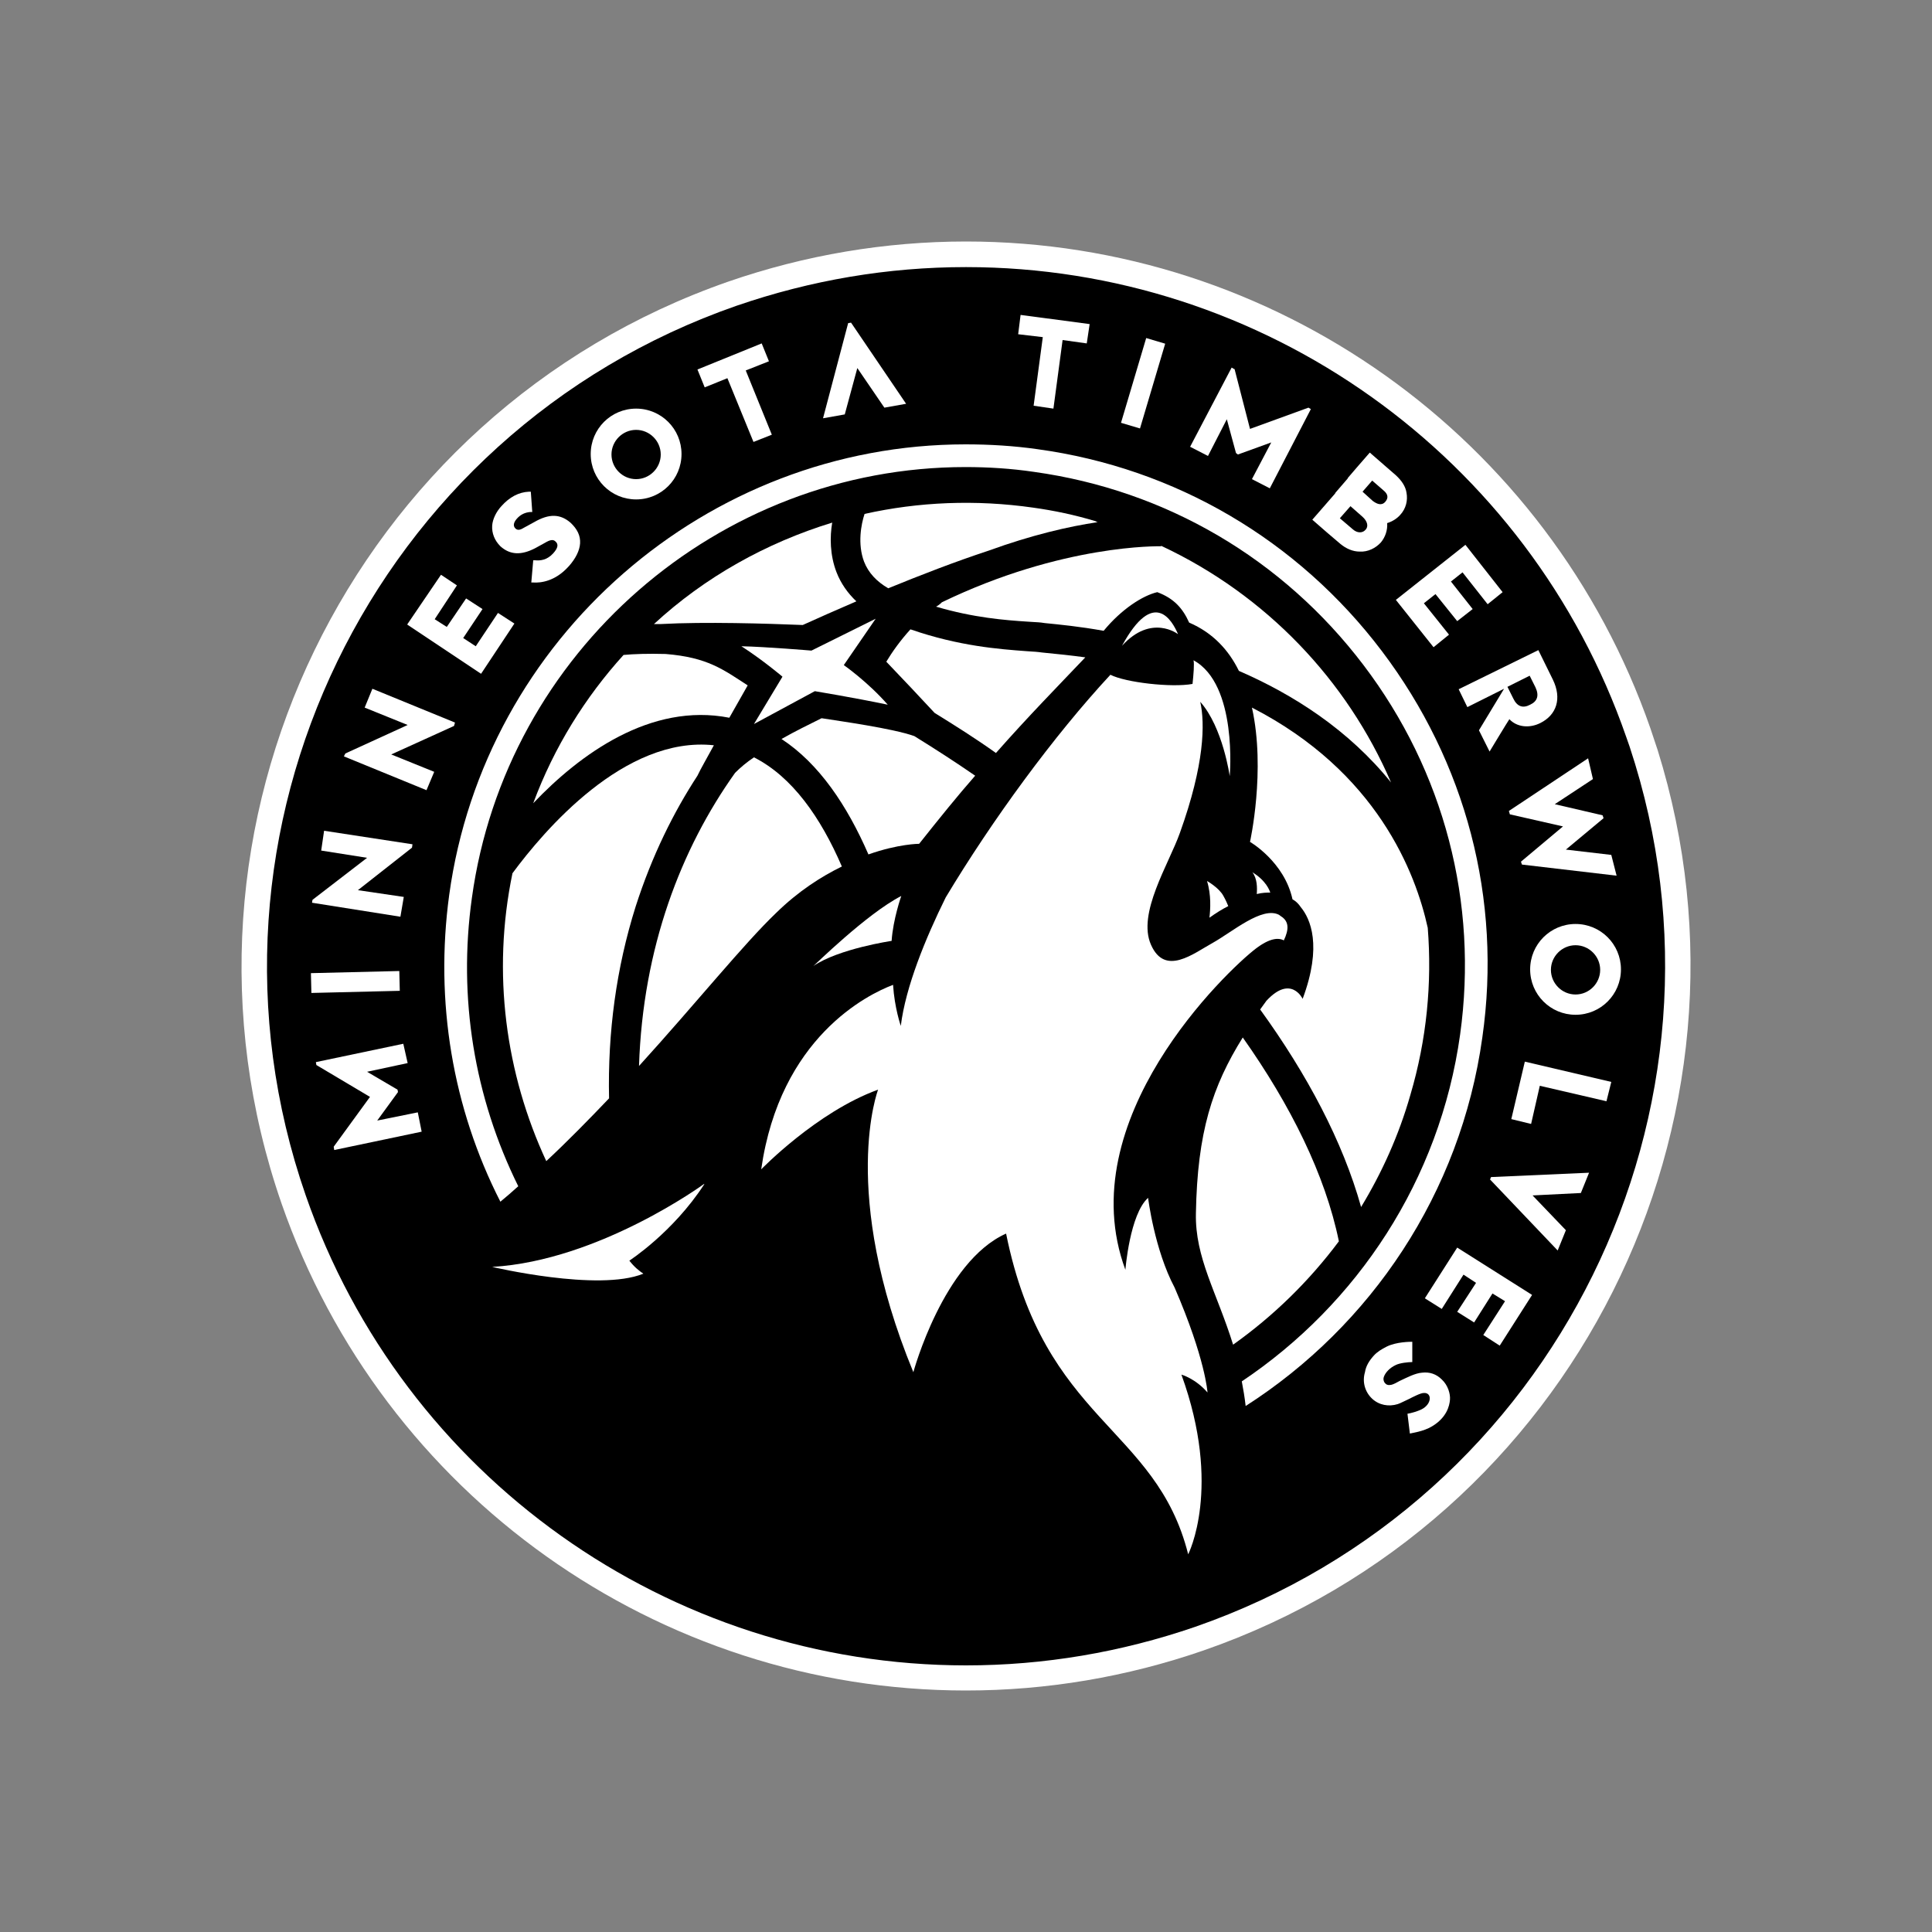 <?xml version="1.0" encoding="utf-8"?>
<!-- Generator: Adobe Illustrator 24.0.1, SVG Export Plug-In . SVG Version: 6.00 Build 0)  -->
<svg version="1.1" id="Layer_1" xmlns="http://www.w3.org/2000/svg" xmlns:xlink="http://www.w3.org/1999/xlink" x="0px" y="0px"
	 viewBox="0 0 400 400" style="enable-background:new 0 0 400 400;" xml:space="preserve">
<rect x="0" y="0" width="400" height="400" fill="#808080" stroke="none"/>
<style type="text/css">
	.st0{fill:#FFFFFF;}
</style>
<g>
	<path class="st0" d="M343.2,155.3L343.2,155.3l-1.5-4.5C320.7,90.5,263.8,50,200,50c-16.7,0-33.3,2.8-49.2,8.3
		C72.7,85.5,31.2,171.1,58.3,249.2C79.3,309.5,136.2,350,200,350c16.7,0,33.3-2.8,49.2-8.3C325.8,315.1,367.2,232.2,343.2,155.3"/>
	<path d="M200,344.8c-61.5,0-116.5-39.1-136.7-97.3c-26.2-75.4,13.9-158,89.2-184.2c15.4-5.3,31.3-8,47.5-8
		c61.6,0,116.5,39.1,136.7,97.3l0.7,2l0,0c24.8,74.8-15.2,156.2-89.9,182.2C232.1,342.1,216.1,344.8,200,344.8"/>
	<g>
		<path class="st0" d="M215,135c-0.8-0.1-1.7-0.1-2.7-0.2c-5.3-0.4-13.7-1-23.8-4.5c-2.1,2.3-3.8,4.7-5,6.7c2.6,2.7,7.5,7.9,10,10.6
			c4.2,2.6,8.5,5.3,12.7,8.3c6.7-7.6,12.7-13.7,18.5-19.8c-2.9-0.4-5.8-0.7-8.9-1L215,135z"/>
		<path class="st0" d="M152.2,160c-11.2,15.7-19.1,36.2-19.9,60.7c11.9-13.1,21.7-25.3,28.4-31.7c4.6-4.5,9.3-7.5,13.6-9.6
			c-4.4-10.2-10.3-18.6-18.2-22.6C154.6,157.8,153.3,158.9,152.2,160"/>
		<path class="st0" d="M183.9,121.8c6.6-2.7,13.8-5.5,20.8-7.8c8.8-3.2,16.5-5,22.6-5.9c-0.2,0-0.3-0.1-0.5-0.2
			c-4.3-1.3-8.6-2.2-12.9-2.8c-11.9-1.7-23.7-1.2-34.9,1.3c-0.7,2.1-1.5,6.2-0.1,9.9C179.8,118.6,181.5,120.4,183.9,121.8"/>
		<path class="st0" d="M170.1,148.7c-2.6,1.3-5.5,2.7-8.3,4.3c7.8,5.1,13.6,13.8,18,23.9c6.2-2.2,10.5-2.2,10.5-2.2
			c4.2-5.3,8-10,11.6-14.1c-4.2-2.9-8.4-5.6-12.6-8.2C184.8,150.8,173.9,149.3,170.1,148.7"/>
		<path class="st0" d="M193.8,125.6c7.8,2.3,14.3,2.8,18.9,3.1c1.1,0.1,2.1,0.1,2.9,0.2l0.7,0.1c3,0.3,7.2,0.7,12.2,1.6
			c3.7-4.5,8.1-7.3,11.1-8c3.5,1.3,5.3,3.4,6.6,6.3c4.9,2.1,8.2,5.7,10.3,10c11.3,4.9,22.7,12.2,31.5,23.1
			c-9.1-21.1-25.8-38.8-47.6-49v0.1c-0.3,0-20.4-0.5-45.4,11.6C194.6,125.1,194.2,125.4,193.8,125.6"/>
		<path class="st0" d="M295.6,192.1c-2.5-11.4-10.5-32.3-36.4-45.6c2.9,13-0.4,27.8-0.4,27.8s7.1,4.1,8.8,11.9c0,0,0.9,0.4,1.7,1.6
			c2,2.4,4.5,8,0.4,19c0,0-2.4-5.1-7.5,0.4c-0.4,0.6-0.9,1.2-1.3,1.8c9.7,13.4,17.1,27.3,20.9,40.9c4.3-7.1,7.8-14.8,10.2-23.2
			C295.4,215.2,296.5,203.5,295.6,192.1"/>
		<path class="st0" d="M126.1,227.4c-0.3-13.7,1.5-27,5.5-39.7c3.4-10.6,7.9-19.6,12.8-27.1c0.7-1.5,2-3.7,3.4-6.3
			c-18.5-2-35.2,17.7-41.7,26.5c-4.3,20.7-1.4,41.5,7,59.6C117.6,236.2,121.9,231.8,126.1,227.4"/>
		<path class="st0" d="M247.6,251.2c-0.2,9.2,4.3,16.3,7.7,27.2c8.3-5.9,15.7-13.1,21.9-21.4c-2.8-13.7-10-28.2-19.9-42.2
			C251,224.9,247.9,234.4,247.6,251.2"/>
		<path class="st0" d="M166.2,129.4c3.1-1.4,6.9-3.1,11.1-4.9c-1.8-1.7-3.2-3.7-4.1-6c-1.4-3.6-1.4-7.4-0.9-10.3
			c-13.7,4.2-26.4,11.3-36.9,21c0.5,0,1,0,1.5,0C145.9,128.7,158.8,129.1,166.2,129.4"/>
		<path class="st0" d="M151,148.6c1.3-2.3,2.6-4.6,3.8-6.7c-5.1-3.3-8.3-5.8-17-6.5c-3.6-0.1-6.6,0-8.7,0.2
			c-7.9,8.7-14.4,19.1-18.7,30.7C120,156.2,134.7,145.4,151,148.6"/>
		<path class="st0" d="M181.3,128.1l-6.6,9.6c0,0,5,3.5,9.1,8.2c-7.2-1.5-15.1-2.8-15.1-2.8l-12.6,6.8l5.9-9.8c0,0-4-3.4-8.5-6.3
			c5,0.1,14.5,0.9,14.5,0.9L181.3,128.1z"/>
		<path class="st0" d="M286.1,134.8c-17.4-23-42.8-37.9-71.3-41.8c-4.9-0.7-9.9-1-14.9-1c-53.6,0-99.6,40.1-106.9,93.3
			c-3,22.1,0.7,44.1,10.6,63.5c1.2-1,2.5-2.1,3.7-3.2c-9.1-18.4-12.5-39-9.6-59.7c7-50.9,51-89.2,102.2-89.2c4.7,0,9.5,0.3,14.2,1
			c27.3,3.8,51.5,18,68.2,40s23.8,49.2,20,76.5c-4.2,30.1-21.3,55.8-45.2,71.8c0.3,1.6,0.6,3.3,0.8,5.1c25.9-16.6,44.5-44,49-76.3
			C311,186.2,303.5,157.8,286.1,134.8"/>
		<path class="st0" d="M186.6,185.5c0,0-1.7,4.8-2,9.3c0,0-10.9,1.6-16.2,5.2C168.5,200,179.4,189.2,186.6,185.5"/>
		<path class="st0" d="M260.2,185.1c1.2-0.3,2.1-0.3,2.8-0.3c-0.2-0.6-0.6-1.4-1.3-2.2c-1-1.2-2.4-2-2.4-2
			C260.3,181.9,260.3,183.8,260.2,185.1"/>
		<path class="st0" d="M250.4,190c1.4-1,2.7-1.8,3.9-2.4c-0.2-0.5-0.5-1.2-1-2.1c-0.9-1.7-3.4-3.1-3.4-3.1
			C250.8,185.3,250.6,188.3,250.4,190"/>
		<path class="st0" d="M133.2,263.7c-9.3,3.8-31.3-1.4-31.3-1.4c22.2-1.3,43.9-17.2,43.9-17.2v0.1c-6.5,10-15.5,15.8-15.5,15.8
			C131.3,262.3,132.3,263.1,133.2,263.7"/>
		<path class="st0" d="M243.9,131.3c0,0-5.5-4.3-11.6,2.4C238.9,121.6,242.7,128.5,243.9,131.3"/>
		<path class="st0" d="M265.5,189.9c0,0-0.6-0.4-0.7-0.5c-3.5-1.8-9.6,3.5-13.7,5.8c-4,2.2-9.9,7-12.8,0.4c-2.9-6.5,3.7-16.7,6-23.2
			c5.1-14.2,5.2-22.6,4.2-27.1c4.7,5.3,6.1,15.4,6.1,15.4s1.7-19-7.5-24c0.2,0.7,0,3-0.2,4.9l0,0c-4.3,0.8-13.9-0.3-17-1.9
			c-11.7,12.6-24.5,30.1-34.1,46.1c-4.2,8.5-8.3,18.5-9.3,26.6c0,0-1.3-3.7-1.6-8.5c-5.3,2-23.4,10.9-27.3,38.2
			c0,0,11.5-11.9,24.2-16.5c0,0-8.1,21.1,7.3,58.5c0,0,6.2-22.9,19.2-28.7c7.9,39.1,31,39.8,37.7,66.4c0,0,7.1-13.8-1.4-37.2
			c0,0,2.9,0.8,5.4,3.7c0,0-0.4-6.9-6.8-21.7c-4.2-7.9-5.5-18.6-5.5-18.6c-3.8,3.4-4.7,14.9-4.7,14.9c-11.5-31.1,21.1-62,27-66.5
			c2.9-2.2,4.7-2.3,5.8-1.7C266.9,192.4,266.8,190.9,265.5,189.9"/>
	</g>
	<g>
		<g>
			
				<rect x="227.4" y="77.4" transform="matrix(0.285 -0.959 0.959 0.285 93.056 283.556)" class="st0" width="18.3" height="4.1"/>
			<polygon class="st0" points="332.6,228 333.6,224 315.7,219.8 312.9,231.7 317,232.7 318.8,224.8 			"/>
			<path class="st0" d="M326.2,191.3c-5.2,0-9.4,4.2-9.4,9.4s4.2,9.4,9.4,9.4c5.2,0,9.4-4.2,9.4-9.4S331.4,191.3,326.2,191.3
				 M326.2,205.9c-2.8,0-5.1-2.3-5.1-5.1s2.3-5.1,5.1-5.1c2.8,0,5.1,2.3,5.1,5.1C331.3,203.6,329,205.9,326.2,205.9"/>
			<polygon class="st0" points="289,124.2 296.8,134 300,131.4 294.8,124.9 297.2,123 301.7,128.6 304.9,126.1 300.4,120.4 
				302.8,118.5 308,125.1 311.1,122.6 303.4,112.8 			"/>
			<polygon class="st0" points="301.7,258.3 295,268.8 298.5,271 303,263.9 305.6,265.6 301.7,271.6 305.2,273.8 309,267.8 
				311.6,269.4 307.1,276.4 310.5,278.6 317.2,268.1 			"/>
			<polygon class="st0" points="218.1,84.6 220,70.4 225,71.1 225.6,67.1 211.3,65.2 210.8,69.2 215.9,69.8 214,84 			"/>
			<polygon class="st0" points="317.3,247.5 327.3,247 329,242.8 308.7,243.7 308.5,244.2 322.5,258.9 324.2,254.7 			"/>
			<polygon class="st0" points="258.8,88.8 255.6,76.4 255.5,76.4 255,76.1 246.4,92.5 250.1,94.4 254,86.8 255.9,93.8 256.3,94.1 
				263.2,91.6 259.2,99.2 262.9,101.1 271.4,84.7 270.9,84.4 			"/>
			<polygon class="st0" points="324.2,175.9 332,169.4 331.8,168.8 321.9,166.5 329.8,161.3 328.8,157 312.4,167.9 312.6,168.6 
				323.6,171.1 314.9,178.4 315.1,179 334.7,181.3 333.6,177 			"/>
			<path class="st0" d="M312.5,148.9c1.6,1.7,4.2,1.9,6.4,0.8c3.4-1.7,4.5-5.1,2.6-9l-3-6.1l-16.5,8.1l1.8,3.7l7.6-3.8l-5.2,8.6
				l2.2,4.4C308.4,155.6,312.2,149.3,312.5,148.9 M313.3,144.6l-1.2-2.4l4.6-2.3l1.2,2.4c0.8,1.7,0.4,2.9-1.1,3.6
				C315.3,146.7,314.1,146.3,313.3,144.6"/>
			<path class="st0" d="M287.2,108.3c1-0.3,2-0.9,2.7-1.7c1.2-1.3,1.6-3,1.3-4.6c-0.2-1.3-1-2.5-2.2-3.6l-2.3-2l-3.1-2.7l-2.7,3.1
				l-1.8,2.1l-0.1,0.2l-2.5,2.9l-0.1,0.2l-2,2.3l-2.7,3.1l3.1,2.7l2.7,2.3c1.2,1,2.6,1.6,4,1.6c1.7,0.1,3.3-0.7,4.4-1.9
				C286.8,111.2,287.3,109.8,287.2,108.3 M284.1,99.5l2.3,2c1,0.8,1.1,1.6,0.4,2.4c-0.8,0.9-1.8,0.4-2.6-0.2l-2.1-1.9L284.1,99.5z
				 M280.1,109.6l-2.7-2.3l2.2-2.5l2.5,2.2c1,0.9,1.3,2,0.6,2.7C282.1,110.4,281,110.4,280.1,109.6"/>
			<path class="st0" d="M284.4,280.7c0.7-0.8,1.7-1.4,2.7-1.9c2-1,4.9-1,5.3-1v4.2c-0.9,0-2.6,0.2-3.4,0.6c-1.3,0.6-2.2,1.6-2.5,2.5
				c-0.2,0.6,0.1,1.2,0.4,1.4c0.3,0.3,0.7,0.3,1.2,0.2c0.4-0.1,1-0.4,1.7-0.8c1.5-0.7,3.2-1.6,4.6-1.7c1.6-0.2,3,0.3,4.1,1.4
				c1.3,1.2,1.8,3,1.7,4.2c-0.1,1.3-0.7,3.7-3.7,5.5c-1.8,1.1-4.3,1.4-4.6,1.5l-0.5-4.1c0.7-0.1,2.1-0.5,2.9-0.9
				c2.2-1.1,2.2-3.5,0.5-3.4c-0.7,0-2.2,0.8-3.2,1.3c-0.9,0.4-1.6,0.8-2.2,1c-1.9,0.6-3.9,0.2-5.3-1.1c-1.5-1.4-2.1-3.5-1.5-5.5
				C282.8,282.8,283.5,281.7,284.4,280.7"/>
		</g>
		<g>
			<path class="st0" d="M131.7,84.6c-5.2,0-9.4,4.2-9.4,9.4s4.2,9.4,9.4,9.4c5.2,0,9.4-4.2,9.4-9.4S136.9,84.6,131.7,84.6
				 M131.7,99.2c-2.8,0-5.1-2.3-5.1-5.1c0-2.8,2.3-5.1,5.1-5.1s5.1,2.3,5.1,5.1C136.8,96.9,134.5,99.2,131.7,99.2"/>
			<path class="st0" d="M110.6,108.1l-2.2,1.2c-0.8,0.5-1.3,0.5-1.7,0.1c-0.5-0.5-0.4-1.2,0.3-2l0,0c0.8-0.9,1.7-1.3,2.8-1.4h0.4
				l-0.3-4.2h-0.4c-2.1,0.1-4,1.1-5.7,3c-1.1,1.2-1.8,2.7-1.9,4c-0.1,1.6,0.5,3.1,1.7,4.3c2,1.8,4.3,1.9,7.2,0.4l2-1.1
				c1-0.6,1.7-0.8,2.2-0.3c0.7,0.6,0.5,1.4-0.5,2.5l0,0c-1.3,1.4-2.7,1.5-3.7,1.4h-0.4l-0.4,4.6h0.4c1.5,0.1,4.5-0.2,7.3-3.3
				l0.1-0.1c1.4-1.6,2.2-3.2,2.3-4.7c0.1-1.6-0.6-3-2-4.3C116,106.4,113.7,106.3,110.6,108.1"/>
			
				<rect x="64.4" y="201.2" transform="matrix(1 -2.418073e-02 2.418073e-02 1 -4.893 1.838)" class="st0" width="18.3" height="4.1"/>
			<polygon class="st0" points="99.6,139.5 106.5,129.1 103.1,126.9 98.5,133.8 95.9,132.1 99.9,126.1 96.5,123.9 92.5,129.8 
				90,128.2 94.6,121.2 91.3,119 84.3,129.3 			"/>
			<polygon class="st0" points="159.8,90 154.4,76.7 159.2,74.8 157.7,71.1 144.4,76.5 145.9,80.2 150.6,78.3 156,91.5 			"/>
			<polygon class="st0" points="84.4,150.1 71.5,156 71.2,156.6 88.3,163.6 89.9,159.8 81,156.2 94,150.3 94.2,149.6 77.1,142.6 
				75.5,146.5 			"/>
			<polygon class="st0" points="76,177.6 64.7,186.3 64.6,186.9 82.9,189.8 83.6,185.7 74.1,184.3 85.3,175.5 85.4,174.8 67.1,172 
				66.5,176.1 			"/>
			<polygon class="st0" points="76.6,227.1 69.1,237.4 69.1,237.5 69.2,238.1 87.3,234.3 86.5,230.3 78.1,232 82.4,226.1 
				82.3,225.6 76,221.9 84.4,220.1 83.5,216.1 65.4,219.9 65.5,220.5 			"/>
			<polygon class="st0" points="177.5,76.2 183.1,84.4 187.6,83.6 176.2,66.8 175.6,66.9 170.4,86.6 174.9,85.8 			"/>
		</g>
	</g>
</g>
</svg>
